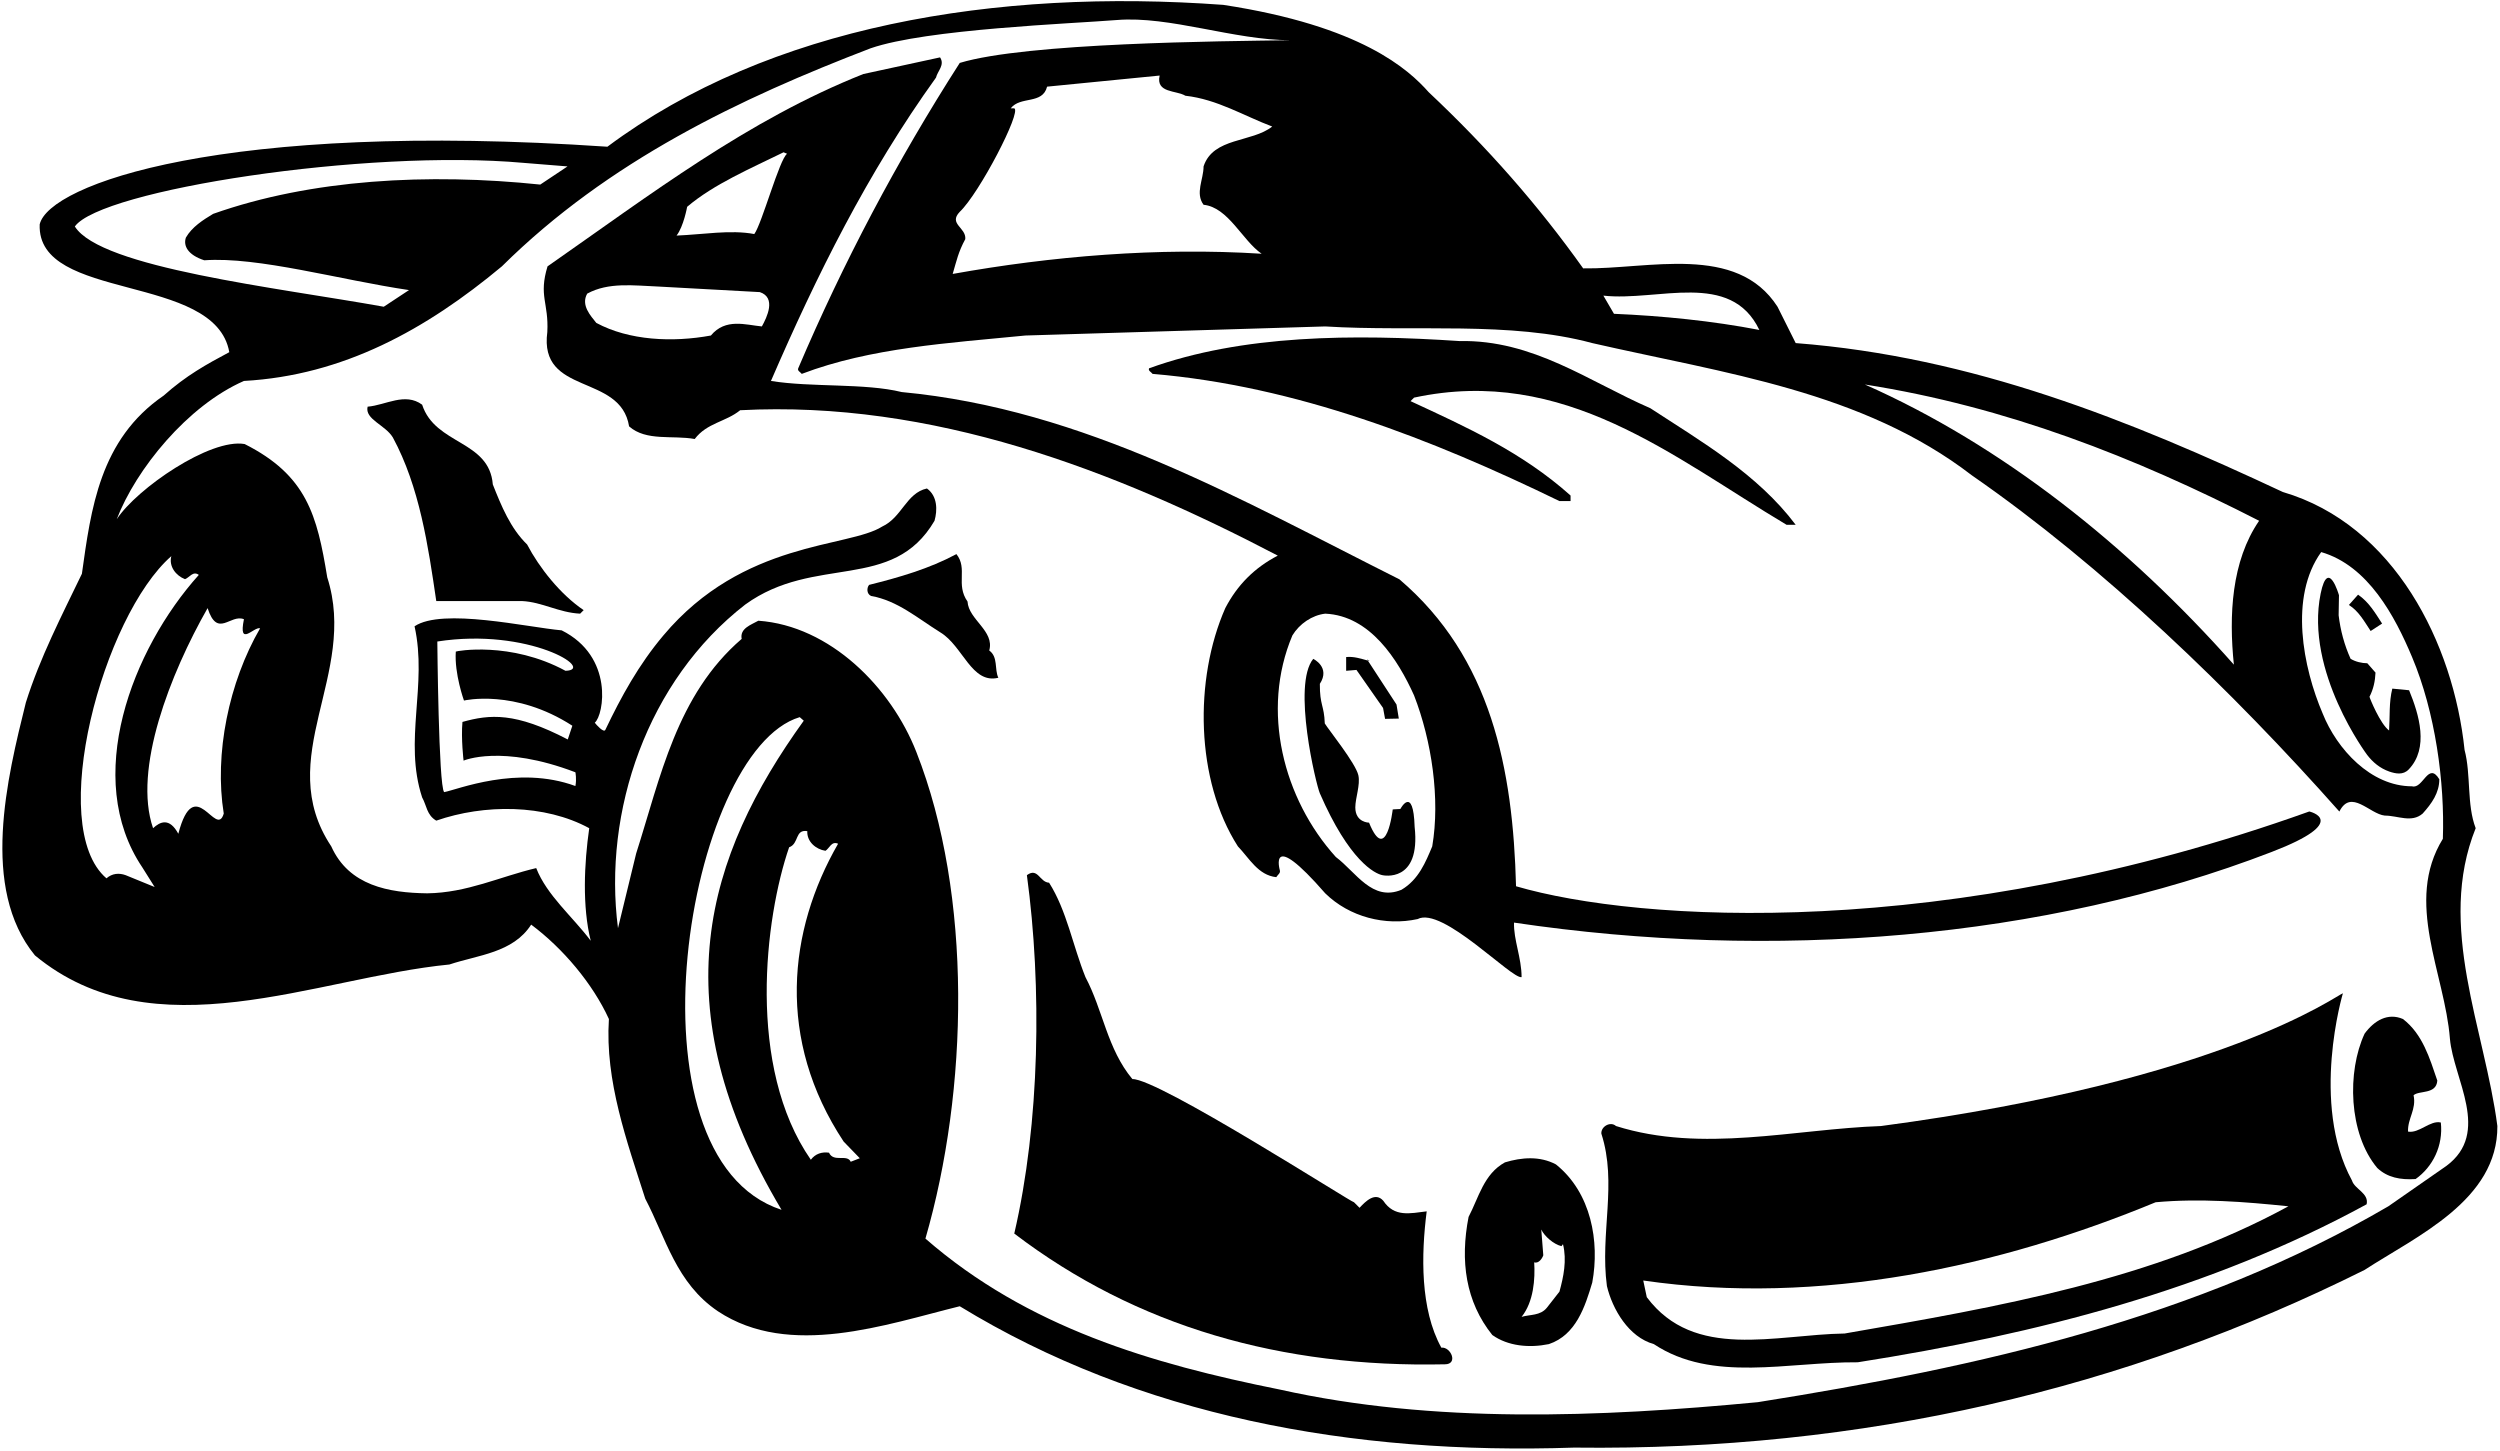 <?xml version="1.0" encoding="UTF-8"?>
<svg xmlns="http://www.w3.org/2000/svg" xmlns:xlink="http://www.w3.org/1999/xlink" width="546pt" height="317pt" viewBox="0 0 546 317" version="1.1">
<g id="surface1">
<path style=" stroke:none;fill-rule:nonzero;fill:rgb(0%,0%,0%);fill-opacity:1;" d="M 540.688 180.879 C 538.703 175.699 539.695 169.195 538.262 163.789 C 535.836 140.527 522.938 114.621 498.57 107.453 C 465.164 91.801 430.879 77.906 392.18 74.93 L 388.211 66.992 C 379.281 53.102 359.988 58.836 345.766 58.613 C 335.953 44.832 324.93 32.266 312.031 20.137 C 307.621 15.176 297.332 5.668 267.16 1.062 C 217.438 -2.574 168 5.668 132.656 32.043 C 48.668 26.332 10.668 40.332 8.668 49 C 8 66 47 59.5 50.078 76.914 C 45.117 79.562 40.668 82 35.746 86.398 C 21.746 95.988 19.871 111.203 17.887 125.312 C 13.477 134.465 8.734 143.617 5.648 153.43 C 1.57 169.855 -4.383 194 7.633 208.66 C 33.652 230.16 68.93 213.516 98.148 210.648 C 104.434 208.551 112.039 208.109 116.008 201.938 C 122.953 207.117 129.457 214.836 132.984 222.555 C 132.105 236.113 136.953 249.344 140.926 261.801 C 145.445 270.402 147.648 280.215 156.801 286.387 C 172.453 296.75 193.512 289.254 209.609 285.285 C 248.746 309.211 295.16 317.809 343.781 316.156 C 406.953 316.926 464.281 303.367 516.43 277.348 C 527.785 269.961 545.535 262.133 545.426 245.926 C 542.672 224.758 532.086 202.27 540.688 180.879 Z M 493.391 113.738 C 487.324 122.559 486.773 134.465 487.879 145.16 C 464.723 119.031 437.16 97.199 407.285 83.973 C 438.156 88.82 466.27 99.848 493.391 113.738 Z M 384.242 72.062 C 373.988 70.078 362.965 68.977 352.492 68.535 L 350.176 64.566 C 362.082 65.891 377.961 58.945 384.242 72.062 Z M 16.344 49.465 C 22 41.5 79.957 32.484 114.355 35.57 L 123.945 36.344 L 117.992 40.312 C 93.629 37.777 68.051 39.102 46.551 46.707 C 44.348 48.031 41.922 49.574 40.598 51.891 C 40 53.668 41 55.668 44.613 56.848 C 56.332 56 74.332 61.148 89.328 63.355 L 83.816 66.992 C 60.551 62.805 22 58.5 16.344 49.465 Z M 27.453 191.141 C 25.988 190.605 24.492 190.738 23.25 191.828 C 10 180.5 22.5 134.5 37.418 121.461 C 36.828 123.703 38.426 125.734 40.406 126.492 C 41.383 126.137 42.156 124.613 43.422 125.559 C 28.801 141.836 18 170 31.082 189.434 L 33.777 193.727 Z M 48.867 177.684 C 47.211 183.305 42.5 168.5 38.945 182.094 C 37 178.5 34.973 179.445 33.43 180.879 C 29 168 37.18 147.145 45.34 132.812 C 47.5 139.5 50.301 134.023 53.277 135.238 C 52 141.5 55.48 136.781 56.805 137.223 C 49.969 149.02 46.773 164.672 48.867 177.684 Z M 174.66 156.625 L 175.543 157.398 C 154.266 186.945 144 219.5 170.691 264.227 C 135.332 252.668 150 164 174.66 156.625 Z M 185.797 253.73 C 185.023 251.969 182.047 253.953 181.055 251.746 C 179.512 251.527 178.078 251.969 177.086 253.289 C 163 233 167.055 200.371 172.344 185.047 C 174.551 184.273 173.559 181.078 176.312 181.52 C 176.203 183.836 178.188 185.488 180.281 185.816 C 181.164 185.266 181.605 183.613 183.039 184.273 C 172.125 203.238 169.5 227 184.254 249.32 L 187.781 252.961 Z M 534.289 254.637 L 521.613 263.457 C 479.938 287.82 432.531 298.516 383.91 306.234 C 349.293 309.539 313.023 310.973 279.508 303.477 C 251.504 297.855 224.383 289.914 202.113 270.512 C 211.484 238.098 212.477 195.652 200.129 164.23 C 194.613 150.121 181.273 136.672 165.621 135.566 C 164.074 136.449 161.539 137.223 161.98 139.535 C 147.758 151.773 144.23 169.855 138.938 186.395 L 134.969 202.711 C 131.664 177.242 141.332 148.668 162.754 132.039 C 178 121 194.945 129.395 204.098 113.738 C 204.758 111.422 204.758 108.336 202.441 106.684 C 197.922 107.676 197 113 192.668 115 C 185.332 119.668 162.332 118 144.895 138.766 C 139.492 145.16 135.633 152.215 132.215 159.383 C 131.883 160.152 130.23 158.277 129.898 157.84 C 131.883 156.184 134.133 143.398 122.668 137.668 C 115.172 137.004 96.605 132.699 90.539 136.781 C 93.406 149.68 88.113 161.695 92.195 174.156 C 93.188 175.918 93.188 178.016 95.281 179.227 C 105.754 175.59 118.984 175.59 128.688 180.879 C 127.586 188.598 127.145 197.969 129.016 205.465 C 125.047 200.172 119.426 195.543 117.109 189.59 C 109.172 191.465 102.008 194.992 93.297 195.102 C 84.918 194.992 76.207 193.449 72.348 184.848 C 59.449 165.445 78.301 147.363 71.469 126.086 C 69.262 112.527 66.992 103.816 53.434 96.98 C 45.938 95.656 29.902 106.684 25.492 113.406 C 29.684 102.492 40.93 88.602 53.277 83.199 C 74.996 81.988 93.074 71.953 109.613 58.172 C 132.875 35.133 161.695 21.461 190.141 10.547 C 202.332 6.332 234.086 5.172 243.941 4.371 C 255.473 3.434 269.508 8.781 281.867 8.781 C 266.875 9 224.16 9.332 209.609 13.742 C 195.828 35.242 184.141 57.402 174.328 80.441 C 174.109 80.996 174.77 81.215 175.102 81.656 C 190.203 75.922 207.184 74.93 223.941 73.277 L 289.43 71.293 C 308.832 72.504 329.781 70.078 347.75 74.93 C 376.637 81.547 406.734 85.406 430.656 103.816 C 459.32 123.66 487.656 151.004 510.918 177.242 C 513.453 172.172 517.535 177.793 520.84 178.125 C 523.707 178.125 526.684 179.777 529.109 177.684 C 531.094 175.477 532.746 173.16 532.746 170.188 C 530.324 166.219 529.219 172.391 526.797 171.73 C 517.754 171.73 510.367 163.57 507.281 155.855 C 502.98 145.82 499.895 130.387 506.949 120.574 C 517.203 123.551 523.047 134.574 526.797 143.504 C 531.867 155.523 533.961 170.848 533.52 183.195 C 525.031 196.977 533.961 212.633 535.062 226.852 C 535.836 235.672 544.105 247.359 534.289 254.637 Z M 101.332 153 C 101.332 153 112.434 150.379 125 158.5 L 124 161.5 C 112.5 155.5 107 156 101 157.668 C 100.668 161.332 101.246 166.121 101.246 166.121 C 101.246 166.121 109.5 162.5 125.668 168.668 C 125.668 168.668 125.965 170.129 125.668 171.668 C 113 167 99.727 172.527 97 173 C 95.785 171.676 95.512 140.105 95.512 140.105 C 115.5 137 130.309 146.312 123.5 146.5 C 111.5 140 99.594 142.191 99.547 142.309 C 99.215 147.16 101.332 153 101.332 153 Z M 262.859 44.723 C 268.262 45.273 271.348 52.551 275.539 55.418 C 252.824 53.984 229.562 55.969 208.066 59.828 C 208.945 56.852 209.277 55.086 210.82 52.219 C 211.043 49.684 207.074 48.91 209.609 46.266 C 213.91 42.188 223.172 24.328 221.516 23.664 L 220.742 23.664 C 222.84 20.91 227.688 22.895 228.684 18.926 L 253.266 16.5 C 252.387 20.359 256.906 19.695 258.891 20.91 C 265.836 21.68 271.68 25.32 277.852 27.633 C 273.441 31.16 264.953 29.949 262.859 36.344 C 262.859 39.211 260.984 42.188 262.859 44.723 "/>
<path style=" stroke:none;fill-rule:nonzero;fill:rgb(0%,0%,0%);fill-opacity:1;" d="M 525.914 247.141 C 525.801 244.273 527.785 242.289 527.125 239.203 C 528.34 238.098 532.086 239.09 532.309 236.004 C 530.652 231.152 529.109 225.859 524.809 222.555 C 521.504 221.121 518.527 222.887 516.43 225.75 C 512.57 234.02 512.902 247.582 519.188 255.078 C 521.391 257.172 524.258 257.723 527.566 257.504 C 531.316 254.855 533.629 250.227 533.078 245.156 C 530.766 244.602 528.34 247.582 525.914 247.141 "/>
<path style=" stroke:none;fill-rule:nonzero;fill:rgb(0%,0%,0%);fill-opacity:1;" d="M 513.676 257.832 C 504.5 241 511.691 216.93 511.691 216.93 C 510.258 217.371 485.5 236 410.812 245.926 C 391.852 246.59 371.785 251.879 352.934 245.926 C 351.719 244.824 349.625 246.035 349.734 247.582 C 353.262 258.496 349.402 269.301 350.949 280.875 C 352.16 285.945 355.688 292.012 361.199 293.555 C 373.988 302.043 390.418 297.414 405.742 297.523 C 444.988 291.348 482.695 281.648 516.871 263.016 C 517.422 260.59 514.227 259.707 513.676 257.832 Z M 402.875 291.238 C 387.77 291.461 370.02 297.191 359.656 283.301 L 358.887 279.664 C 397.582 285.285 436.941 276.574 470.789 262.574 C 480.379 261.691 490.301 262.465 499.785 263.457 C 470.238 279.551 436.609 285.395 402.875 291.238 "/>
<path style=" stroke:none;fill-rule:nonzero;fill:rgb(0%,0%,0%);fill-opacity:1;" d="M 267.602 132.812 C 260.766 148.355 261.094 170.406 270.355 184.848 C 272.891 187.496 274.766 191.133 278.734 191.574 C 279.066 191.023 279.727 190.691 279.508 190.031 C 279.508 190.031 276.859 180.66 289.43 195.102 C 294.723 200.285 302.547 202.27 309.605 200.727 C 315.008 197.859 330.223 213.953 332.316 213.402 C 332.316 209.215 330.551 205.246 330.66 201.496 C 387 209.875 446.422 205.246 496.145 186.062 C 513.668 179.332 504.348 177.227 504.348 177.227 C 425 205.668 357.895 201.387 331.102 193.559 C 330.441 167.98 325.699 143.617 305.637 126.527 C 270.906 109.109 236.84 89.371 196.93 85.625 C 188.883 83.641 177.195 84.633 168.375 83.199 C 178.297 60.27 189.434 37.777 204.426 16.941 C 204.758 15.508 206.41 14.184 205.309 12.531 C 199.688 13.742 194.176 14.953 188.551 16.168 C 163.305 26.199 142.184 42.406 119.582 58.172 C 117.598 64.676 119.867 66.109 119.535 72.504 C 117.66 86.508 135.52 81.438 137.395 93.121 C 141.145 96.43 146.879 94.996 151.727 95.879 C 154.375 92.352 158.562 92.129 161.652 89.594 C 203.547 87.391 243.234 102.602 279.066 121.348 C 273.992 123.992 270.246 127.738 267.602 132.812 Z M 150.074 45.164 C 155.918 40.203 163.965 36.785 171.133 33.258 L 171.902 33.586 C 170.25 34.691 166.391 48.91 164.738 51.117 C 159.555 50.125 153.492 51.227 147.758 51.449 C 149.305 49.465 150.074 45.164 150.074 45.164 Z M 166.391 71.293 C 162.863 70.961 158.453 69.418 155.258 73.277 C 146.879 74.82 137.395 74.379 130.23 70.52 C 129.016 68.977 126.812 66.66 128.246 64.129 C 132.875 61.59 138.387 62.363 143.789 62.582 L 165.949 63.797 C 169.59 65.008 167.492 69.309 166.391 71.293 Z M 282.262 138.766 C 283.805 136.23 286.562 134.355 289.43 134.023 C 299.242 134.465 305.305 144.059 308.832 151.883 C 312.691 161.809 314.566 174.484 312.801 184.848 C 311.367 188.266 309.824 192.125 306.078 194.328 C 299.684 196.977 296.152 190.473 291.742 187.164 C 280.277 174.484 275.316 155.191 282.262 138.766 "/>
<path style=" stroke:none;fill-rule:nonzero;fill:rgb(0%,0%,0%);fill-opacity:1;" d="M 251.723 81.656 C 283.035 84.301 312.691 95.879 340.586 109.438 L 343.012 109.438 L 343.012 108.227 C 332.426 98.746 320.188 93.23 308.062 87.609 L 308.832 86.84 C 341.688 79.781 365.391 99.848 390.195 114.621 L 392.18 114.621 C 383.801 103.484 371.562 96.43 360.43 89.152 C 346.98 83.309 334.852 74.16 318.754 74.488 C 295.602 72.945 271.348 73.059 250.953 80.441 C 250.73 80.996 251.395 81.215 251.723 81.656 "/>
<path style=" stroke:none;fill-rule:nonzero;fill:rgb(0%,0%,0%);fill-opacity:1;" d="M 339.812 254.305 C 336.285 252.43 332.316 252.762 328.676 253.863 C 324.047 256.402 322.945 261.582 320.738 265.773 C 318.863 275.363 320.078 284.293 325.922 291.57 C 329.34 293.996 333.969 294.438 338.27 293.555 C 344.223 291.57 346.207 285.285 347.75 280.105 C 349.402 271.172 347.531 260.48 339.812 254.305 Z M 340.586 282.09 L 337.828 285.617 C 336.395 287.379 334.191 287.051 332.316 287.602 C 334.961 284.293 335.293 279.332 335.07 275.695 C 336.062 276.023 336.836 274.812 337.055 274.152 L 336.613 268.527 C 337.277 269.961 339.262 271.727 341.023 272.164 L 341.355 271.727 C 342.238 275.254 341.465 278.891 340.586 282.09 "/>
<path style=" stroke:none;fill-rule:nonzero;fill:rgb(0%,0%,0%);fill-opacity:1;" d="M 314.785 294.324 C 310.156 285.945 310.375 274.039 311.59 264.559 C 307.949 265 304.531 265.883 302.105 262.242 C 300.344 260.258 298.25 262.355 296.926 263.785 L 295.715 262.574 C 295.273 262.684 252.824 235.453 247.312 235.672 C 241.801 229.059 240.922 220.68 237.062 213.402 C 234.305 206.566 232.98 198.852 229.121 192.785 C 227.027 192.676 226.695 189.367 224.273 191.133 C 227.578 215.496 227.137 245.266 221.516 269.41 C 248.305 289.805 279.949 298.734 315.559 297.965 C 318.535 297.965 316.883 294.105 314.785 294.324 "/>
<path style=" stroke:none;fill-rule:nonzero;fill:rgb(0%,0%,0%);fill-opacity:1;" d="M 216.051 142.07 C 217.262 137.773 211.531 135.348 211.309 131.379 C 208.664 127.629 211.422 124.211 208.883 121.016 C 202.93 124.211 196.426 126.086 189.812 127.738 C 189.262 128.402 189.262 129.723 190.254 130.164 C 195.984 131.156 200.395 135.016 205.355 138.102 C 210.316 141.078 212.191 149.457 218.035 148.023 C 217.152 146.152 218.035 143.504 216.051 142.07 "/>
<path style=" stroke:none;fill-rule:nonzero;fill:rgb(0%,0%,0%);fill-opacity:1;" d="M 115.125 118.922 C 111.488 115.391 109.504 110.539 107.629 105.801 C 106.855 96.098 95.059 97.199 92.195 88.383 C 88.445 85.625 84.258 88.492 80.285 88.82 C 79.625 91.578 84.145 92.789 85.801 95.547 C 91.645 106.352 93.516 119.25 95.281 131.27 C 100.574 131.27 107.738 131.27 114.023 131.27 C 118.434 131.488 122.07 133.805 126.703 134.023 L 127.473 133.254 C 122.402 129.836 117.77 123.992 115.125 118.922 "/>
<path style=" stroke:none;fill-rule:nonzero;fill:rgb(0%,0%,0%);fill-opacity:1;" d="M 522.48 150.395 C 521.727 153.395 521.977 156.488 521.777 159.539 C 519.855 158.152 517.539 152.484 517.5 152.168 C 518.355 150.52 518.73 148.75 518.812 146.895 L 517.02 144.855 C 515.812 144.844 514.445 144.535 513.367 143.879 C 512.008 140.879 511.148 137.656 510.758 134.379 C 510.77 132.922 510.812 131.461 510.832 130 C 510.832 130 508.465 121.691 506.832 129.625 C 503.332 146.668 517.004 164.898 517.004 164.898 C 518.234 166.48 519.777 167.797 521.855 168.52 C 523.23 168.98 524.832 169.312 526.043 168.062 C 530.543 163.395 528.332 156.062 526.145 150.75 L 522.48 150.395 "/>
<path style=" stroke:none;fill-rule:nonzero;fill:rgb(0%,0%,0%);fill-opacity:1;" d="M 301.957 191.145 C 301.957 191.145 310.332 193 308.957 180.582 C 308.668 171.332 305.836 176.688 305.836 176.688 C 305.844 176.711 304.41 176.734 304.418 176.758 C 304.336 176.77 304.258 176.781 304.168 176.793 C 304.168 176.793 302.789 189.02 299 179.668 C 299 179.668 296 179.668 296 176.332 C 296 174.293 297.125 171.418 296.668 169.332 C 296.102 166.719 290.078 159.262 289.332 158 C 289.188 153.961 288.23 154.105 288.254 149.355 C 290.629 145.707 286.812 143.895 286.812 143.895 C 282.168 149.594 287.445 171.398 288.25 173.25 C 294.668 188 300.25 190.832 301.957 191.145 "/>
<path style=" stroke:none;fill-rule:nonzero;fill:rgb(0%,0%,0%);fill-opacity:1;" d="M 298.562 144 L 298.738 144.27 C 298.867 144.305 298.996 144.34 299.125 144.375 C 298.938 144.25 298.75 144.125 298.562 144 "/>
<path style=" stroke:none;fill-rule:nonzero;fill:rgb(0%,0%,0%);fill-opacity:1;" d="M 302.062 154.625 C 302.188 155.438 302.375 156.188 302.5 157 L 305.5 156.938 C 305.312 155.938 305.188 154.875 305 153.875 L 298.738 144.27 C 297.188 143.844 295.672 143.328 294 143.5 L 294 146.5 C 294.75 146.438 295.5 146.375 296.25 146.312 L 302.062 154.625 "/>
<path style=" stroke:none;fill-rule:nonzero;fill:rgb(0%,0%,0%);fill-opacity:1;" d="M 517.75 137.812 L 520.25 136.188 C 518.75 133.875 517.375 131.5 515 129.875 L 513 132.125 C 515.188 133.5 516.375 135.75 517.75 137.812 "/>
</g>
</svg>
